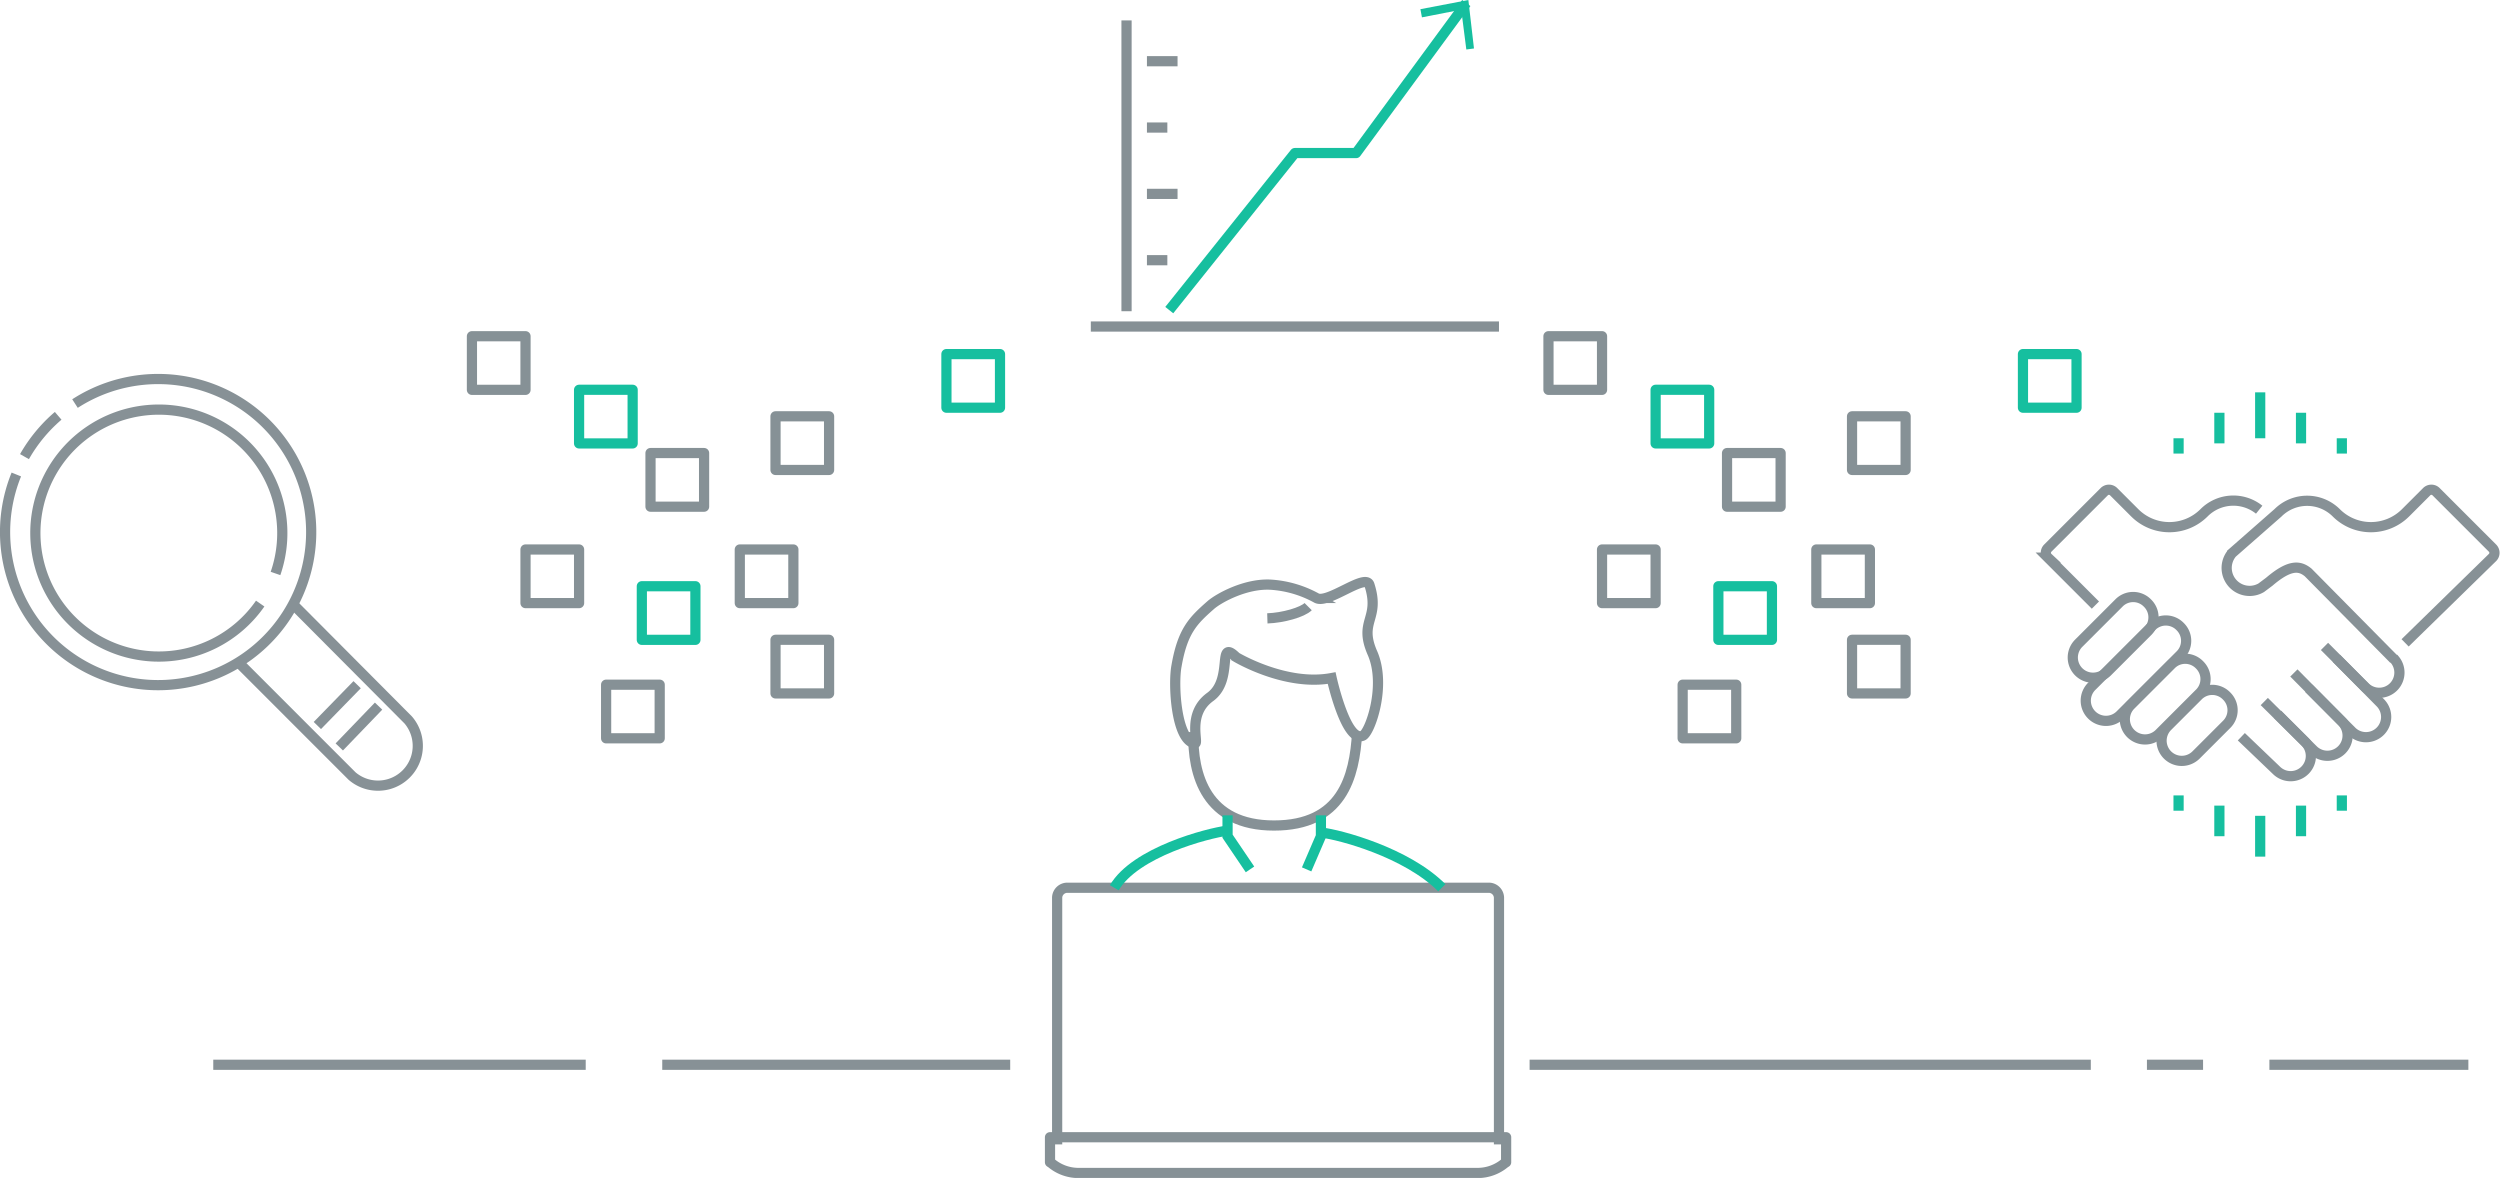 <svg xmlns="http://www.w3.org/2000/svg" id="graphic-del-benefit-2" width="490" height="230.87" viewBox="0 0 490 230.87">
    <defs>
        <clipPath id="clip-path">
            <path id="Rectangle_8663" fill="none" d="M0 0H490V230.87H0z" data-name="Rectangle 8663"/>
        </clipPath>
        <style>
            .cls-10,.cls-11,.cls-2,.cls-3,.cls-4,.cls-5,.cls-9{fill:none}.cls-2,.cls-9{stroke:#869196}.cls-2,.cls-3,.cls-4{stroke-linejoin:round}.cls-10,.cls-11,.cls-2,.cls-3,.cls-4,.cls-5,.cls-9{stroke-width:2px}.cls-10,.cls-3{stroke:#16bf9f}.cls-11,.cls-4{stroke:#879196}.cls-5{stroke:#869095;stroke-linecap:square}.cls-10,.cls-11,.cls-5,.cls-9{stroke-miterlimit:10}.cls-6{clip-path:url(#clip-path)}
        </style>
    </defs>
    <g id="graphic-del-benefit-2-2" data-name="graphic-del-benefit-2" transform="translate(245 115.435)">
        <g id="Group_5790" data-name="Group 5790" transform="translate(-245 -115.435)">
            <path id="Rectangle_8643" d="M0 0H10.5V10.51H0z" class="cls-2" data-name="Rectangle 8643" transform="translate(314 107.7)"/>
            <path id="Rectangle_8644" d="M0 0H10.5V10.51H0z" class="cls-2" data-name="Rectangle 8644" transform="translate(329.8 134.2)"/>
            <path id="Rectangle_8645" d="M0 0H10.5V10.51H0z" class="cls-2" data-name="Rectangle 8645" transform="translate(338.5 88.8)"/>
            <path id="Rectangle_8646" d="M0 0H10.5V10.51H0z" class="cls-3" data-name="Rectangle 8646" transform="translate(336.8 114.9)"/>
            <path id="Rectangle_8647" d="M0 0H10.5V10.51H0z" class="cls-2" data-name="Rectangle 8647" transform="translate(363 81.6)"/>
            <path id="Rectangle_8648" d="M0 0H10.5V10.51H0z" class="cls-3" data-name="Rectangle 8648" transform="translate(324.5 76.4)"/>
            <path id="Rectangle_8649" d="M0 0H10.5V10.51H0z" class="cls-2" data-name="Rectangle 8649" transform="translate(356 107.7)"/>
            <path id="Rectangle_8650" d="M0 0H10.5V10.51H0z" class="cls-2" data-name="Rectangle 8650" transform="translate(363 125.4)"/>
            <path id="Rectangle_8651" d="M0 0H10.5V10.51H0z" class="cls-3" data-name="Rectangle 8651" transform="translate(396.5 69.4)"/>
            <path id="Rectangle_8652" d="M0 0H10.5V10.51H0z" class="cls-2" data-name="Rectangle 8652" transform="translate(303.5 65.9)"/>
            <path id="Rectangle_8653" d="M0 0H10.5V10.51H0z" class="cls-2" data-name="Rectangle 8653" transform="translate(103 107.7)"/>
            <path id="Rectangle_8654" d="M0 0H10.5V10.51H0z" class="cls-2" data-name="Rectangle 8654" transform="translate(118.8 134.2)"/>
            <path id="Rectangle_8655" d="M0 0H10.5V10.51H0z" class="cls-2" data-name="Rectangle 8655" transform="translate(127.5 88.8)"/>
            <path id="Rectangle_8656" d="M0 0H10.5V10.51H0z" class="cls-3" data-name="Rectangle 8656" transform="translate(125.8 114.9)"/>
            <path id="Rectangle_8657" d="M0 0H10.5V10.51H0z" class="cls-2" data-name="Rectangle 8657" transform="translate(152 81.6)"/>
            <path id="Rectangle_8658" d="M0 0H10.5V10.51H0z" class="cls-3" data-name="Rectangle 8658" transform="translate(113.5 76.4)"/>
            <path id="Rectangle_8659" d="M0 0H10.5V10.51H0z" class="cls-2" data-name="Rectangle 8659" transform="translate(145 107.7)"/>
            <path id="Rectangle_8660" d="M0 0H10.5V10.51H0z" class="cls-2" data-name="Rectangle 8660" transform="translate(152 125.4)"/>
            <path id="Rectangle_8661" d="M0 0H10.5V10.51H0z" class="cls-3" data-name="Rectangle 8661" transform="translate(185.5 69.4)"/>
            <path id="Rectangle_8662" d="M0 0H10.5V10.51H0z" class="cls-2" data-name="Rectangle 8662" transform="translate(92.5 65.9)"/>
            <path id="Line_3015" d="M0 0L73 0" class="cls-4" data-name="Line 3015" transform="translate(41.8 208.7)"/>
            <path id="Line_3016" d="M0 0L68.2 0" class="cls-4" data-name="Line 3016" transform="translate(129.8 208.7)"/>
            <path id="Line_3017" d="M0 0L110 0" class="cls-4" data-name="Line 3017" transform="translate(299.8 208.7)"/>
            <path id="Line_3018" d="M0 0L11 0" class="cls-4" data-name="Line 3018" transform="translate(420.8 208.7)"/>
            <path id="Line_3019" d="M0 0L39 0" class="cls-4" data-name="Line 3019" transform="translate(444.8 208.7)"/>
            <path id="Line_3020" d="M4 0L0 0" class="cls-5" data-name="Line 3020" transform="translate(225.8 38)"/>
            <path id="Line_3021" d="M4 0L0 0" class="cls-5" data-name="Line 3021" transform="translate(225.8 12)"/>
            <path id="Line_3022" d="M2 0L0 0" class="cls-5" data-name="Line 3022" transform="translate(225.8 51)"/>
            <path id="Line_3023" d="M2 0L0 0" class="cls-5" data-name="Line 3023" transform="translate(225.8 25)"/>
            <path id="Line_3024" d="M78 0L0 0" class="cls-5" data-name="Line 3024" transform="translate(214.8 64)"/>
            <g id="Group_5788" class="cls-6" data-name="Group 5788">
                <path id="Path_8450" fill="none" stroke="#16bf9f" stroke-linecap="square" stroke-linejoin="round" stroke-width="2px" d="M229.8 60l24-30h12l21-28.6" data-name="Path 8450"/>
            </g>
            <path id="Path_8451" fill="#16bf9f" d="M287.8 0l-9.4 1.8.3 1.6 7.7-1.5 1 7.8 1.5-.2z" data-name="Path 8451"/>
            <path id="Line_3025" d="M0 55L0 0" class="cls-5" data-name="Line 3025" transform="translate(220.8 5)"/>
            <g id="Group_5789" class="cls-6" data-name="Group 5789">
                <path id="Path_8452" d="M293.8 224.3v-48.4a2 2 0 0 0-2.1-1.9h-82.4a2 2 0 0 0-2.1 1.9v48.4" class="cls-2" data-name="Path 8452"/>
                <path id="Path_8453" d="M289.7 229.9a8.3 8.3 0 0 0 5.2-1.9l.3-.2v-4.9h-89.4v4.9l.3.2a8.3 8.3 0 0 0 5.2 1.9z" class="cls-2" data-name="Path 8453"/>
                <path id="Path_8454" d="M233.9 143.5c-.2 8.4 2.5 18.3 15.8 18.3s15.8-9.4 16.3-18.3" class="cls-9" data-name="Path 8454"/>
                <path id="Path_8455" d="M242.3 128.8s9.7 5.8 18.7 4.1c0 0 2.8 12.7 6.1 11.3 1.4-.6 4.7-9.8 1.9-16.2s1.6-6.6-.6-13.4c-.8-2.3-8.2 3.9-10.4 2.6a21.4 21.4 0 0 0-8.9-2.6c-4.9-.3-10.2 2.6-11.8 4-3.4 3-5.5 5-6.7 11.9-.7 3.6-.1 14.7 3.6 15.2.9.1-1.7-5.7 3-9.1s1.2-11.6 5.1-7.8z" class="cls-9" data-name="Path 8455"/>
                <path id="Path_8456" d="M256.1 170.4l2.8-6.5v-4.1" class="cls-10" data-name="Path 8456"/>
                <path id="Path_8457" d="M240.6 159.8v4.1l4.4 6.5" class="cls-10" data-name="Path 8457"/>
                <path id="Path_8458" d="M282.6 174c-7-7-20.1-10.4-23.5-10.8" class="cls-10" data-name="Path 8458"/>
                <path id="Path_8459" d="M240.6 162.8c-3.9.5-18.1 4.2-22.2 11.2" class="cls-10" data-name="Path 8459"/>
                <path id="Path_8460" d="M256.4 118.9c-1.1 1.1-4.9 2.2-8 2.3" class="cls-9" data-name="Path 8460"/>
                <path id="Path_8461" d="M471.4 126l17.1-16.7a1.3 1.3 0 0 0 0-1.9l-11-11a1.3 1.3 0 0 0-1.9 0l-4.1 4.1a9.6 9.6 0 0 1-13.6 0 8.1 8.1 0 0 0-11.4 0l-9 7.9a4.5 4.5 0 0 0 5.7 6.8l1.6-1.2c4.1-3.5 6-3.1 7.6-1.8l16.8 17" class="cls-11" data-name="Path 8461"/>
                <path id="Path_8462" d="M410.7 118.6l-9.3-9.3a1.3 1.3 0 0 1 0-1.9l11-11a1.3 1.3 0 0 1 1.9 0l4.1 4.1a9.6 9.6 0 0 0 13.6 0 8.1 8.1 0 0 1 10.8-.6" class="cls-11" data-name="Path 8462"/>
                <path id="Path_8463" d="M420.9 118.2a3.9 3.9 0 0 0-5.6 0l-7.9 7.9a3.96 3.96 0 0 0 5.6 5.6l7.9-7.9a3.9 3.9 0 0 0 0-5.6z" class="cls-11" data-name="Path 8463"/>
                <path id="Path_8464" d="M431.1 130.3a3.9 3.9 0 0 0-5.6 0l-7.9 7.9a3.96 3.96 0 0 0 5.6 5.6l7.9-7.9a3.9 3.9 0 0 0 0-5.6z" class="cls-11" data-name="Path 8464"/>
                <path id="Path_8465" d="M436.4 136.4a3.9 3.9 0 0 0-5.6 0l-6 6a3.96 3.96 0 0 0 5.6 5.6l6-6a3.9 3.9 0 0 0 0-5.6z" class="cls-11" data-name="Path 8465"/>
                <path id="Path_8466" d="M427.3 122.8a3.9 3.9 0 0 0-5.6 0L410 134.5a3.96 3.96 0 1 0 5.6 5.6l11.7-11.7a3.9 3.9 0 0 0 0-5.6z" class="cls-11" data-name="Path 8466"/>
                <path id="Path_8467" d="M455.6 126.7l7.9 7.9a3.96 3.96 0 1 0 5.6-5.6" class="cls-11" data-name="Path 8467"/>
                <path id="Path_8468" d="M443.8 137.5l9.6 9.5a3.96 3.96 0 0 0 5.6-5.6l-9.4-9.5" class="cls-11" data-name="Path 8468"/>
                <path id="Path_8469" d="M439.3 144.4l6.9 6.6a3.96 3.96 0 0 0 5.6-5.6l-5.4-5.4" class="cls-11" data-name="Path 8469"/>
                <path id="Path_8470" d="M452.5 134.9l8.4 8.4a3.96 3.96 0 1 0 5.6-5.6l-8.6-8.7" class="cls-11" data-name="Path 8470"/>
                <path id="Line_3026" d="M0 0L0 8" class="cls-10" data-name="Line 3026" transform="translate(443 159.9)"/>
                <path id="Line_3027" d="M0 0L0 6" class="cls-10" data-name="Line 3027" transform="translate(451 157.9)"/>
                <path id="Line_3028" d="M0 0L0 6" class="cls-10" data-name="Line 3028" transform="translate(435 157.9)"/>
                <path id="Line_3029" d="M0 0L0 3" class="cls-10" data-name="Line 3029" transform="translate(459 155.9)"/>
                <path id="Line_3030" d="M0 0L0 3" class="cls-10" data-name="Line 3030" transform="translate(427 155.9)"/>
                <path id="Line_3031" d="M0 9L0 0" class="cls-10" data-name="Line 3031" transform="translate(443 76.9)"/>
                <path id="Line_3032" d="M0 6L0 0" class="cls-10" data-name="Line 3032" transform="translate(435 80.9)"/>
                <path id="Line_3033" d="M0 6L0 0" class="cls-10" data-name="Line 3033" transform="translate(451 80.9)"/>
                <path id="Line_3034" d="M0 3L0 0" class="cls-10" data-name="Line 3034" transform="translate(427 85.9)"/>
                <path id="Line_3035" d="M0 3L0 0" class="cls-10" data-name="Line 3035" transform="translate(459 85.9)"/>
                <path id="Path_8471" d="M3.2 93a30 30 0 1 0 11.5-13.9" class="cls-11" data-name="Path 8471"/>
                <path id="Path_8472" d="M11.4 81.5a30.2 30.2 0 0 0-6.6 8" class="cls-11" data-name="Path 8472"/>
                <path id="Path_8473" d="M51 118.3a24.2 24.2 0 1 1 3-5.9" class="cls-11" data-name="Path 8473"/>
                <path id="Path_8474" d="M57.3 118.3L80 141.1a7.8 7.8 0 0 1-11 11l-22.4-22.4" class="cls-11" data-name="Path 8474"/>
                <path id="Line_3036" d="M7.7 0L0 8" class="cls-11" data-name="Line 3036" transform="translate(66.5 138.4)"/>
                <path id="Line_3037" d="M7.8 0L0 8" class="cls-11" data-name="Line 3037" transform="translate(62.2 134.2)"/>
            </g>
        </g>
    </g>
</svg>
